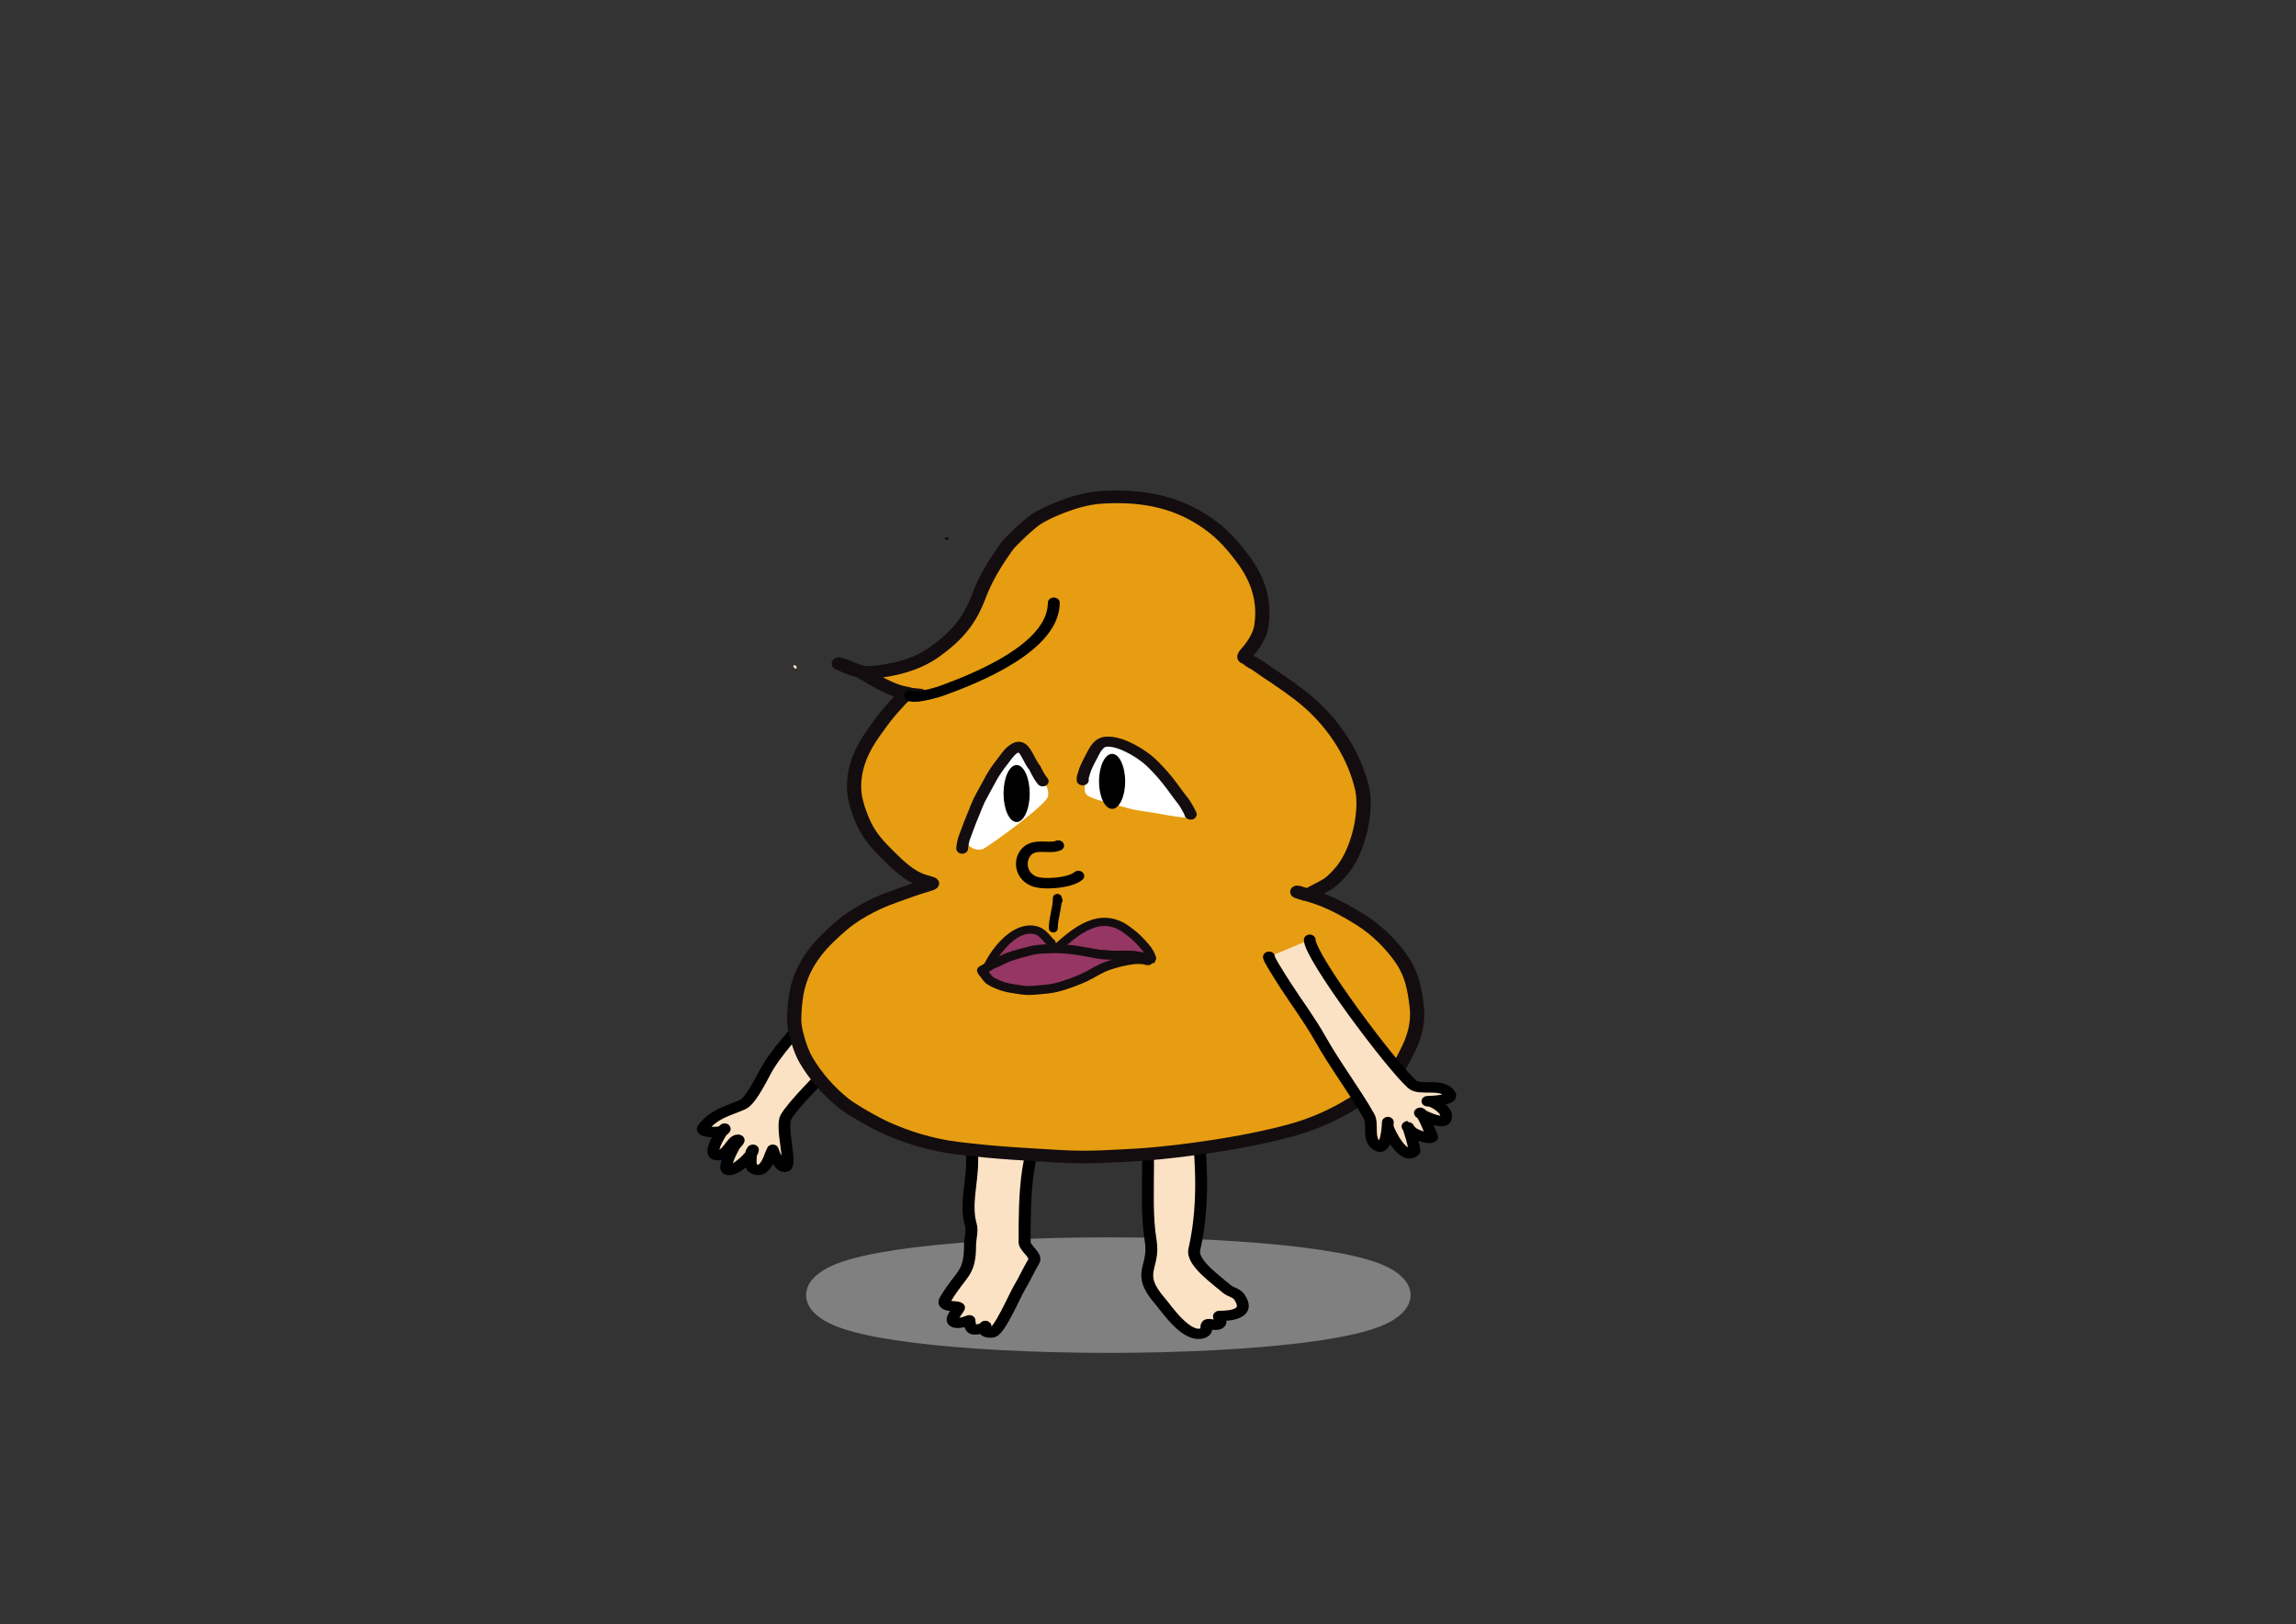 <?xml version="1.0" encoding="UTF-8" standalone="no"?>
<!DOCTYPE svg PUBLIC "-//W3C//DTD SVG 1.1//EN" "http://www.w3.org/Graphics/SVG/1.1/DTD/svg11.dtd">
<svg width="100%" height="100%" viewBox="0 0 3508 2481" version="1.1" xmlns="http://www.w3.org/2000/svg" xmlns:xlink="http://www.w3.org/1999/xlink" xml:space="preserve" xmlns:serif="http://www.serif.com/" style="fill-rule:evenodd;clip-rule:evenodd;stroke-linecap:round;stroke-linejoin:round;stroke-miterlimit:1.5;">
    <rect x="0" y="0" width="3508" height="2481" fill="#333333" stroke="none"/>
    <g transform="matrix(1.046,3.94063e-17,-5.8063e-17,0.71,-0.831,400.642)">
        <ellipse cx="1619.71" cy="2222.25" rx="388.659" ry="71.418" style="fill:rgb(128,128,128);stroke:rgb(128,128,128);stroke-width:105.69px;"/>
    </g>
    <g id="レイヤー1">
    </g>
    <g transform="matrix(1.667,0,0,1.399,-1120.43,-787.368)">
        <path d="M1560.11,1799.04C1559.16,1798.54 1563.14,1803.14 1563.14,1806.3L1563.14,1831.94C1563.14,1853.31 1556.63,1878.96 1561.86,1899.87C1563.56,1906.67 1561.22,1915.56 1561.22,1922.31C1561.22,1954.76 1553.22,1952.41 1538.79,1981.27C1533.81,1991.24 1548.59,1987.87 1550.97,1990.24C1552.3,1991.58 1540.91,2003.8 1547.12,2006.91C1551.21,2008.95 1560.58,2004.34 1560.58,2004.34C1560.58,2004.34 1560.8,2011.61 1563.14,2013.96C1565.11,2015.92 1575.32,2013.03 1575.32,2010.75C1575.32,2009.6 1574.04,2012.81 1574.04,2013.96C1574.04,2017.56 1578.56,2018.6 1581.73,2017.8C1588.28,2016.17 1602,1977.91 1606.09,1969.73C1610.89,1960.13 1615.01,1949.32 1619.55,1940.25C1622.98,1933.38 1611.21,1926.22 1611.21,1919.1C1611.21,1893.6 1611.26,1866.2 1614.42,1840.91C1617.15,1819.08 1625.93,1787.63 1618.9,1766.56C1613.85,1751.4 1587.09,1750.48 1576.61,1758.87C1562.11,1770.47 1562.51,1787.09 1562.51,1803.74" style="fill:rgb(252,226,196);stroke:black;stroke-width:11.02px;"/>
    </g>
    <g transform="matrix(1.552,0,0,1.341,-871.843,-668.911)">
        <path d="M1695.52,1767.35C1690.53,1765.25 1691.97,1815.96 1691.97,1826.17C1691.97,1853.97 1690.6,1884.54 1694.53,1912.05C1699.05,1943.69 1679.25,1948.28 1703.51,1980.63C1709.76,1988.96 1730.43,2025.17 1746.45,2017.16C1751.17,2014.8 1748.11,2009.73 1750.29,2007.55C1752.15,2005.69 1760.49,2010.86 1763.11,2005.62C1764.09,2003.67 1761.09,1998.68 1761.83,1997.93C1762.34,1997.42 1796.05,2000.06 1781.7,1976.14C1778.88,1971.44 1773.13,1970.78 1769.52,1967.17C1759.04,1956.68 1734.54,1937 1737.48,1922.31C1746.55,1876.94 1745.26,1827.74 1740.68,1781.94C1738.63,1761.44 1720.65,1739.16 1700.94,1758.87" style="fill:rgb(252,226,196);stroke:black;stroke-width:11.69px;"/>
    </g>
    <g transform="matrix(4.74,0,0,4.241,-3568.87,-5559.95)">
        <path d="M1049.87,1563.86C1046.28,1563.68 1055.69,1564.11 1057.61,1564.11C1064.53,1564.11 1070.59,1565.37 1077.02,1561.08C1085.59,1555.37 1092.89,1548.49 1098.85,1539.56C1099.97,1537.88 1101.97,1529.55 1104.31,1529.55" style="fill:none;stroke:black;stroke-width:3.77px;"/>
    </g>
    <g transform="matrix(1.251,0,0,1.111,-510.54,-254.394)">
        <path d="M1441.51,1562.85C1441.68,1560.24 1410.95,1596.37 1407.1,1604.07C1390.51,1637.26 1363.96,1663.42 1346.16,1696.05C1340.5,1706.42 1326.01,1742.35 1315.11,1747.8C1296.98,1756.86 1280,1760.23 1266.82,1779.99C1262.05,1787.14 1293.27,1787.34 1293.27,1781.14C1293.27,1777.01 1272.14,1813.58 1281.77,1816.79C1295.88,1821.49 1301.37,1796.09 1309.36,1796.09C1312.79,1796.09 1306.3,1802.22 1304.77,1805.29C1303.27,1808.27 1290.19,1835.31 1296.72,1837.48C1305.64,1840.46 1327.76,1817.22 1327.76,1809.89C1327.76,1809.02 1325.46,1813.2 1325.46,1814.49C1325.46,1820 1323.29,1831.83 1327.76,1835.18C1340.51,1844.74 1346.79,1824.09 1349.61,1815.64C1350.26,1813.68 1351.91,1809.89 1351.91,1809.89C1351.91,1809.89 1359.64,1837.07 1368.01,1832.88C1375.18,1829.3 1361.28,1778.49 1368.01,1765.04C1384.53,1732 1495.64,1621.28 1495.64,1602.92" style="fill:rgb(252,226,196);stroke:black;stroke-width:14.34px;"/>
    </g>
    <g transform="matrix(4.793,0,0,4.241,-3638.21,-5570.13)">
        <path d="M1156.37,1550.46C1154.74,1550.36 1156.72,1548.32 1157.37,1547.42C1159.04,1545.12 1160.73,1541.84 1161.1,1539.24C1162.36,1530.46 1160.44,1522.48 1155.18,1514.6C1151.3,1508.77 1147.94,1504.64 1142.3,1500.58C1132.96,1493.86 1122.41,1491.61 1109.72,1492.59C1101.64,1493.21 1091.89,1498.48 1089.31,1500.46C1086.63,1502.53 1081.02,1508.66 1080.13,1510.06C1075.91,1516.66 1073.07,1522.24 1071.1,1528.14C1068.22,1536.8 1064.42,1542.15 1057.16,1548.1C1051.47,1552.75 1043.97,1554.97 1036.68,1555.58C1034.2,1555.79 1032.13,1554.88 1029.99,1553.81C1028.86,1553.24 1026.45,1552.43 1026.45,1552.43C1026.45,1552.43 1028.29,1553.35 1029.2,1553.81C1030.79,1554.6 1032.44,1554.78 1033.93,1555.78C1037.6,1558.22 1042.97,1562 1047.32,1562.86C1049.22,1563.24 1049.75,1563.74 1051.72,1563.78C1053.55,1563.82 1051.13,1563.63 1051.13,1563.63C1051.13,1563.63 1050.56,1563.52 1049.57,1563.47C1047.26,1563.35 1045.93,1565.69 1044.82,1567C1043.27,1568.83 1041.15,1571.75 1040.29,1573.08C1037.17,1577.91 1034.85,1581.42 1033.13,1586.27C1031.39,1591.2 1030.83,1596.7 1031.77,1601.46C1032.37,1604.47 1033.64,1608.32 1034.72,1610.73C1036.63,1614.99 1038.96,1617.88 1042.34,1621.65C1045.4,1625.06 1048.98,1629.05 1053.29,1630.57C1054.82,1631.12 1054.49,1631 1056.03,1631.51C1056.64,1631.72 1055.07,1632.12 1055.07,1632.12C1055.07,1632.12 1054.72,1632.33 1053.84,1632.6C1051.26,1633.39 1046.77,1635.31 1044.23,1636.31C1036.36,1639.39 1030.51,1643.76 1027.79,1646.36C1020.77,1653.05 1015.06,1659.93 1013.12,1670.35C1012.36,1674.46 1012.05,1680.6 1012.34,1682.79C1012.78,1686.06 1014.21,1691.75 1015.97,1695.17C1018.95,1700.95 1023.25,1706.57 1028.18,1710.96C1030.51,1713.03 1037.55,1717.67 1041.59,1719.71C1047.69,1722.78 1055.37,1725.73 1064.2,1726.96C1077.35,1728.79 1086.18,1729.15 1096.62,1729.89C1106.21,1730.58 1114.34,1729.79 1121.4,1729.39C1127.4,1729.06 1150.46,1726.56 1169.61,1720.85C1184.27,1716.48 1192.17,1709.31 1199.88,1703.95C1203.4,1701.5 1205.61,1696.9 1208.11,1691.08C1210.68,1685.12 1211.15,1680.12 1210.65,1675.68C1209.98,1669.65 1209.26,1664.2 1205.4,1658.19C1202.99,1654.42 1198.79,1649.02 1193.02,1644.89C1183.08,1637.78 1178.23,1636.65 1175.31,1635.56C1170.39,1633.72 1173.3,1635.17 1175.31,1635.56C1176.97,1635.87 1174.2,1635.6 1175.31,1635.56C1178.29,1635.43 1179.7,1634.16 1178.84,1633.99C1178.69,1633.96 1181.02,1633.35 1177.17,1635.15C1174.91,1636.2 1179.77,1633.52 1181.95,1632.09C1183.66,1630.97 1185.01,1629.24 1186.06,1627.96C1189.44,1623.88 1191.42,1618.15 1192.6,1612.87C1193.6,1608.36 1194.18,1602.04 1193.31,1597.65C1190.96,1585.92 1184.73,1574.77 1176.24,1566.39C1172.4,1562.6 1167.43,1558.85 1163.07,1555.58C1161.38,1554.32 1159.56,1552.64 1157.95,1551.84C1157.45,1551.59 1156.37,1550.15 1156.37,1550.46Z" style="fill:rgb(231,157,17);stroke:rgb(20,13,15);stroke-width:4.55px;"/>
    </g>
    <g transform="matrix(4.74,0,0,4.241,-3616.78,-5631.27)">
        <path d="M1079.83,1678.13C1080.3,1676.95 1081.4,1676.24 1081.9,1675.1C1084.11,1670.14 1090.5,1660.75 1097.16,1662.98C1099.21,1663.66 1100.51,1666.12 1101.86,1667.47C1101.86,1667.48 1103.55,1669.5 1103.62,1669.43C1109.67,1663.38 1117.64,1655.55 1126.31,1662.78C1128.07,1664.24 1128.89,1664.96 1130.36,1666.67C1131.46,1667.97 1132.79,1669.58 1133.53,1671.06C1133.57,1671.15 1134.4,1673.27 1134.33,1673.34C1134.04,1673.64 1131.8,1672.45 1131.4,1672.37C1128.81,1671.79 1126.24,1671.78 1123.57,1671.78C1114.97,1671.78 1105.63,1668.83 1096.97,1671C1093.39,1671.89 1087.84,1672.4 1084.64,1674.32C1083.48,1675.02 1079.09,1677.84 1080.53,1677.84" style="fill:rgb(149,54,99);stroke:rgb(20,13,15);stroke-width:2.96px;"/>
    </g>
    <g transform="matrix(4.74,0,0,4.241,-3619.78,-5632.56)">
        <path d="M1080.2,1677.68C1080.1,1677.63 1081.54,1679.82 1081.78,1680.18C1082.63,1681.46 1083.77,1682.01 1085.3,1682.75C1086.61,1683.38 1088.17,1683.85 1089.47,1684.1C1092.01,1684.59 1093.91,1684.9 1095.2,1684.91C1096.41,1684.93 1100.21,1684.52 1101.41,1684.36C1103.67,1684.05 1104.67,1683.71 1106.82,1682.96C1108.63,1682.33 1111.45,1681.13 1113.17,1680.23C1115.74,1678.88 1117.99,1677.09 1120.72,1676.01C1123.45,1674.94 1126.54,1674.1 1129.46,1673.77C1130.49,1673.66 1131.37,1673.82 1132.36,1673.82C1132.68,1673.82 1132.83,1674.03 1133.1,1674.08C1133.31,1674.12 1133.72,1674.17 1133.72,1674.17C1133.72,1674.17 1133.5,1673.92 1133.37,1673.82C1133.06,1673.56 1132.68,1673.36 1132.31,1673.2C1131.32,1672.79 1130,1672.39 1128.93,1672.28C1125.17,1671.91 1121.12,1672.58 1117.43,1671.76C1115.79,1671.39 1113.4,1670.94 1111.76,1670.63C1109.34,1670.18 1107.46,1669.99 1105,1669.83C1104.11,1669.78 1100.86,1669.89 1099.96,1669.95C1096.39,1670.17 1095.47,1670.77 1092.04,1671.71C1091.03,1671.98 1089.42,1672.6 1088.81,1672.84C1087.65,1673.29 1086.2,1674.24 1085.06,1674.79C1083.21,1675.68 1083.27,1675.53 1082.22,1676.37C1081.63,1676.84 1080.67,1677.21 1080.2,1677.68Z" style="fill:rgb(149,54,99);stroke:rgb(20,13,15);stroke-width:3.23px;"/>
    </g>
    <g transform="matrix(0.778,0,0,0.736,282.058,496.553)">
        <path d="M1199.76,710.866C1198.66,709.139 1199.03,709.395 1197.77,708.138" style="fill:none;stroke:rgb(252,226,196);stroke-width:4.8px;"/>
    </g>
    <g transform="matrix(0.691,0,0,0.547,848.39,724.383)">
        <path d="M1242.79,749.034C1181.91,730.062 1166.07,876.438 1171.8,889.666C1175.54,898.292 1178.88,899.62 1190.25,905.302C1201.24,910.8 1208.07,912.238 1219.98,916.686C1235.16,922.352 1248.88,926.908 1270.8,934.118C1281.78,937.728 1297.01,940.811 1303.29,941.858C1316.59,944.075 1331.79,947.078 1344.9,950.356C1354.44,952.742 1396.27,961.475 1406.9,960.037C1427.42,957.262 1389.29,893.815 1381.82,881.356C1355.99,838.31 1267.81,745.661 1214.19,745.661" style="fill:white;"/>
    </g>
    <g transform="matrix(0.724,0,0,0.569,840.254,711.412)">
        <path d="M1025.71,824.314C1024.61,824.113 1015.36,803.952 1016.47,803.813C1025.41,802.696 1009.67,791.433 1004.93,783.535C1000.18,775.626 989.119,765.716 978.152,773.028C952.544,790.1 918.319,866.202 915.435,895.04C911.846,930.933 859.983,984.89 884.579,1020.13C891.545,1030.11 907.451,1033.8 914.588,1028.53C938.497,1010.86 1046.27,910.961 1050.74,888.607C1058.32,850.708 1015.78,828.492 1015.78,794.693" style="fill:white;"/>
    </g>
    <g transform="matrix(1.379,0,0,1.996,-702.376,-677.05)">
        <ellipse cx="1635.7" cy="946.523" rx="14.49" ry="21.809"/>
    </g>
    <g transform="matrix(1.379,0,0,1.927,-556.5,-630.301)">
        <ellipse cx="1635.7" cy="946.523" rx="14.49" ry="21.809"/>
    </g>
    <g transform="matrix(0.778,0,0,0.736,282.058,496.553)">
        <ellipse cx="1496.85" cy="443.225" rx="3.189" ry="2.147"/>
    </g>
    <g transform="matrix(0.887,0,0,0.768,631.729,547.372)">
        <path d="M855.701,670.985C857.143,676.466 889.173,670.175 913.044,660.025C970.079,635.773 1103,574.908 1103,486.032" style="fill:none;stroke:black;stroke-width:20.44px;"/>
    </g>
    <g transform="matrix(1.251,0,0,1.111,-465.413,-231.493)">
        <path d="M1664.43,1371.01C1653.56,1376.2 1636.32,1367.2 1625.9,1379.36C1616.55,1390.27 1617.7,1411.6 1634.16,1419.84C1645.95,1425.73 1679.42,1422.47 1689.03,1412.85" style="fill:none;stroke:black;stroke-width:14.34px;"/>
    </g>
    <g transform="matrix(1.251,0,0,1.111,-417.991,-259.599)">
        <path d="M1884.06,1549.22C1881.55,1548.8 1898.15,1578.04 1903.83,1587.97C1917.44,1611.79 1933.51,1635.84 1946.37,1661.56C1965.03,1698.88 1989.35,1734.87 2006.16,1768.49C2011.87,1779.9 2002.99,1802.55 2017.66,1809.89C2028.18,1815.14 2029.16,1776.54 2029.16,1776.54C2029.16,1776.54 2028.71,1781.19 2029.16,1783.44C2030.3,1789.16 2047.93,1830.21 2061.35,1816.79C2062.92,1815.22 2054.29,1782.29 2053.3,1782.29C2052.04,1782.29 2057.77,1788.99 2057.9,1789.19C2060.25,1792.71 2079.26,1801.18 2083.2,1797.24C2083.58,1796.86 2071.06,1761.08 2068.25,1763.89C2067.12,1765.03 2095.56,1780.57 2099.3,1773.09C2104.38,1762.93 2091.13,1752.91 2083.2,1748.95C2081.45,1748.07 2077.45,1747.8 2077.45,1747.8C2077.45,1747.8 2109.38,1747.27 2105.05,1738.6C2096.56,1721.62 2068.41,1734.16 2059.05,1724.8C2032.72,1698.47 1933.72,1549.23 1933.72,1525.88" style="fill:rgb(252,226,196);stroke:black;stroke-width:14.34px;"/>
    </g>
    <g transform="matrix(4.148,0,0,3.629,-2926.11,-4576.44)">
        <path d="M1089.51,1589.92C1087.63,1587.36 1086.55,1583.96 1086.25,1583.66C1084.74,1582.15 1082.9,1574.65 1080.26,1575.53C1077.69,1576.38 1076.04,1579.73 1074.6,1581.76C1073.26,1583.66 1071.78,1586.09 1070.75,1588.15C1069.83,1589.99 1068.19,1593.59 1067.27,1595.43C1065.39,1599.2 1064.98,1601.2 1063.48,1605.15C1062.58,1607.53 1061.37,1611.64 1060.52,1614.04C1060.25,1614.77 1059.84,1617.5 1059.84,1618.26" style="fill:none;stroke:rgb(20,13,15);stroke-width:4.35px;"/>
    </g>
    <g transform="matrix(3.689,0,0,3.082,-2459.06,-3703.64)">
        <path d="M1115.02,1588.46C1115.05,1585.46 1115.01,1587.6 1115.56,1584.87C1115.99,1582.75 1117.42,1579.4 1118.31,1577.45C1119.41,1575.04 1120.3,1572.19 1122.34,1570.35C1124.87,1568.07 1129.88,1569.95 1132.58,1571.37C1136.92,1573.65 1141.12,1576.95 1144.19,1580.61C1147.23,1584.23 1149.64,1587.6 1152.14,1591.63C1153.67,1594.11 1155.27,1596.83 1156.95,1599.33C1157.59,1600.29 1160.24,1605.98 1159.68,1605.42" style="fill:none;stroke:rgb(20,13,15);stroke-width:4.99px;"/>
    </g>
    <g transform="matrix(0.778,0,0,0.736,-283.042,546.279)">
        <path d="M2441.79,1126.5C2440.26,1126.68 2440.26,1120.62 2440.26,1122.16C2440.26,1142.78 2432.34,1163.2 2432.34,1184.35" style="fill:none;stroke:black;stroke-width:17.6px;"/>
    </g>
</svg>
